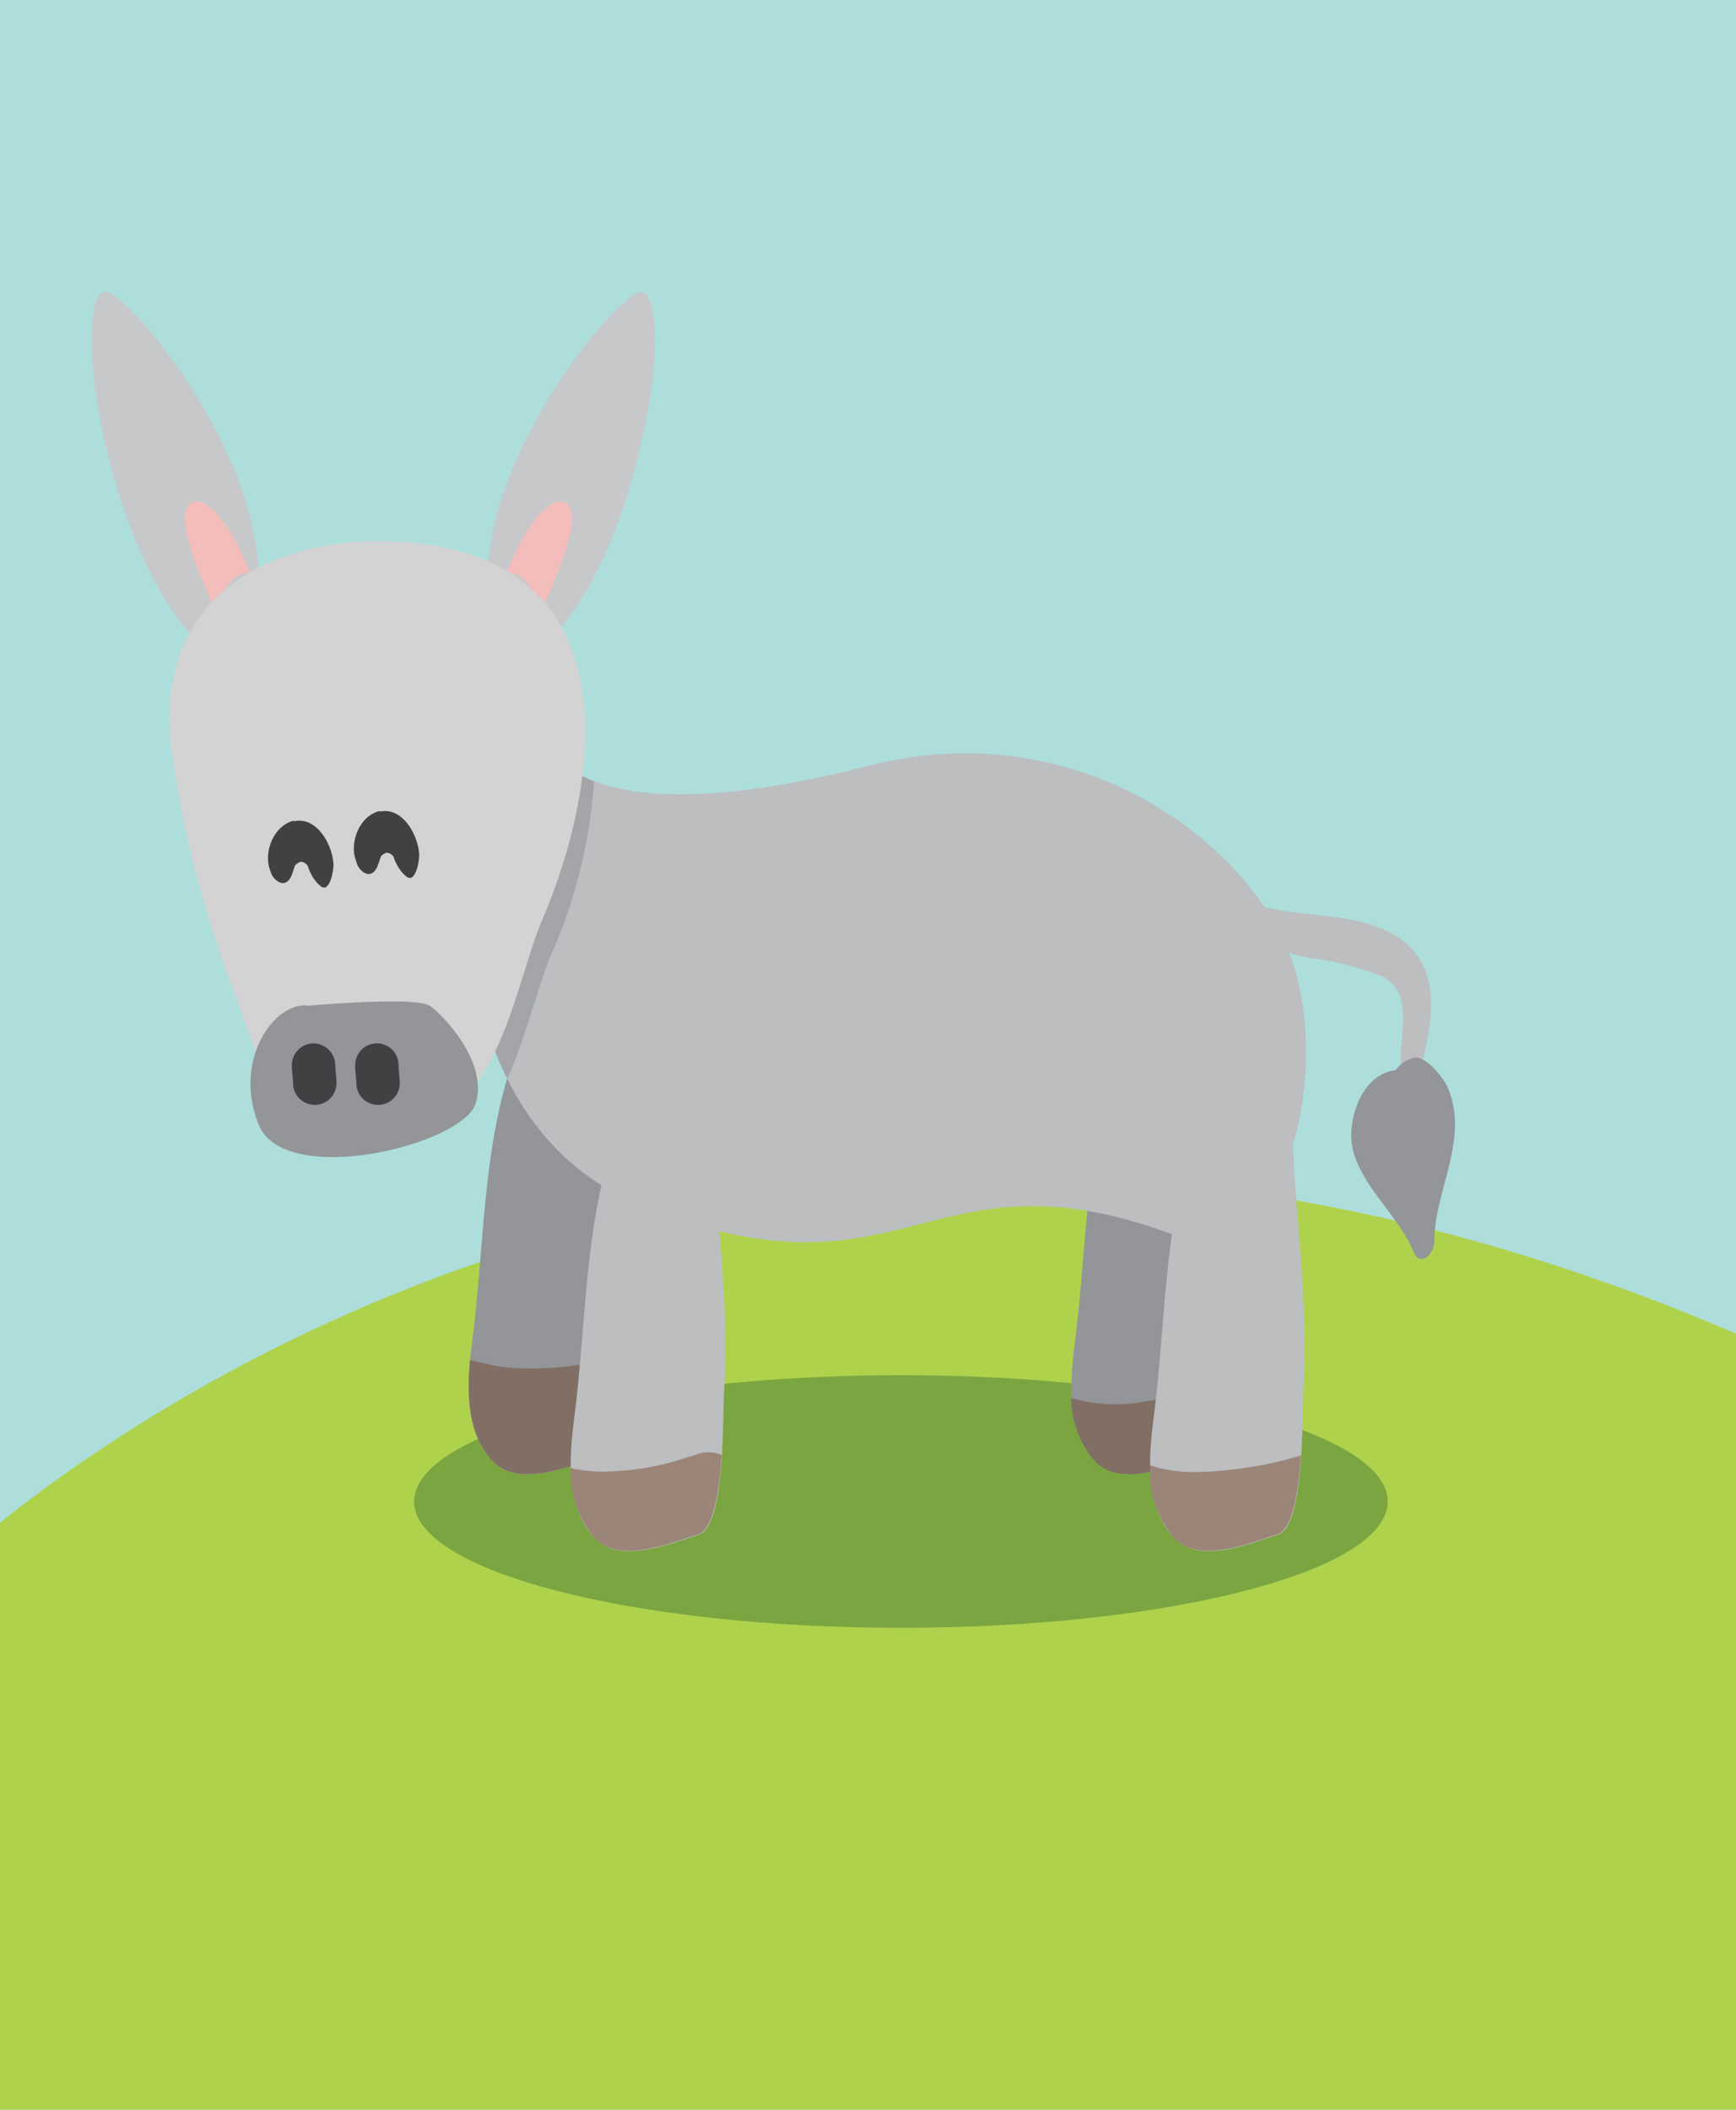 <svg xmlns="http://www.w3.org/2000/svg" viewBox="0 0 144 174.97">
  <g id="Layer_2" data-name="Layer 2">
    <g id="Layer_1-2" data-name="Layer 1">
      <path fill="#addedc" d="M0 0h144v174.97H0z"/>
      <path d="M144 175v-64.4c-74.48-32-127.75 2.69-144 15.68V175z" fill="#afd24d"/>
      <path d="M115.11 124.53c0 5.78-18.11 10.47-40.38 10.47s-40.38-4.69-40.38-10.47 18.08-10.48 40.38-10.48 40.38 4.69 40.38 10.48" fill="#7ba541"/>
      <path d="M45.32 53.41s3.8-3.2 6.6-12 3-16.61 1.4-17.21-14.81 15-12.61 26.42M16.6 53.41s-3.8-3.2-6.6-12-3-16.62-1.4-17.22 14.81 15 12.6 26.42" fill="#c7c8ca"/>
      <path d="M42 47.56s1.81-.6 2.86 3.15c0 0 2.31-4.65 2.58-7.36s-2.58-3-5.44 4.21M20.78 47.56S19 47 17.93 50.71c0 0-2.31-4.65-2.58-7.36s2.58-3 5.43 4.21" fill="#f3bdbc"/>
      <path d="M50.84 90.62C50.7 88.4 50.71 81 47.25 81c-2.41 0-3.37 2.16-3.76 4.54-3.55 8-3.2 17.09-4.32 25.71-.44 3.35-.72 7.48 1.76 10 2.12 2.16 6.34.34 8.51-.31 2.34-.7 2-10 2.16-12 .4-6-.39-12.28-.76-18.28M100.84 90.62c-.14-2.22-.13-9.66-3.59-9.65-2.4 0-3.37 2.16-3.75 4.54-3.56 8-3.2 17.09-4.33 25.71-.43 3.35-.71 7.48 1.77 10 2.12 2.16 6.34.34 8.51-.31 2.34-.7 2-10 2.16-12 .4-6-.39-12.28-.77-18.28" fill="#939598"/>
      <path d="M48.54 113.11a25.83 25.83 0 01-6.91.26c-.89-.15-1.76-.36-2.64-.58-.28 3-.16 6.29 1.94 8.44s6.34.34 8.51-.31c1.57-.47 2-4.82 2.07-8.23q-1.48.24-3 .42M94.86 116.25a13 13 0 01-6-.31 8.06 8.06 0 002 5.29c2.12 2.17 6.34.34 8.51-.31 1.26-.38 1.75-3.27 2-6.16a36.19 36.19 0 01-6.54 1.49" fill="#816f65"/>
      <path d="M115.72 77.58c-4.44-2.68-11-.77-14.76-4.34-.22-.22-.36.24-.32.4.86 3.38 4.82 5.21 8 5.81a23.89 23.89 0 015.89 1.48c2.91 1.33 1.46 4.87 1.71 7.34.11 1.12 1.48 1.76 1.6.31 1-3.82 1.94-8.54-2.1-11" fill="#bcbec0"/>
      <path d="M120.14 90.3c-.37-.9-1.9-2.84-2.92-2.56a2.57 2.57 0 00-1.44 1c-2.41.3-3.61 3-3.69 5.21-.15 3.69 3.84 6.58 5.12 9.79.58 1.45 1.75.28 1.76-.78 0-4.1 2.89-8.46 1.17-12.63" fill="#939598"/>
      <path d="M40 58.27s-8 33.45 13.62 41.9 23.3-5.31 43.58 2.18c9.43 3.48 13.46-13.63 9.8-23.13s-17.67-20.15-35-15.7C42.83 71 44.21 58.27 44.21 58.27" fill="#bcbec0"/>
      <path d="M49.28 64.79c-5.54-2.11-5.06-6.52-5.06-6.52H40s-4.35 18.25 2.08 31.19c1.62-3.61 2.48-7.58 3.7-10.42a42.91 42.91 0 003.5-14.25" fill="#a3a5a8"/>
      <path d="M107.35 97c-.14-2.22-.12-9.66-3.59-9.64-2.4 0-3.37 2.15-3.75 4.53-3.55 8-3.2 17.09-4.32 25.72-.44 3.34-.72 7.47 1.76 10 2.12 2.17 6.34.34 8.51-.31 2.34-.7 2-10 2.16-12 .4-6-.39-12.28-.77-18.28" fill="#bcbec0"/>
      <path d="M102.53 121.84c-2.26.27-4.91.48-7.13-.33a8.49 8.49 0 002 6.07c2.12 2.17 6.34.34 8.51-.31 1.32-.4 1.8-3.54 2-6.56a31.58 31.58 0 01-5.41 1.13" fill="#9b8579"/>
      <path d="M59.3 97c-.14-2.22-.13-9.66-3.59-9.64-2.4 0-3.37 2.15-3.75 4.53-3.56 8-3.21 17.09-4.33 25.72-.43 3.34-.72 7.47 1.77 10 2.12 2.17 6.34.34 8.51-.31 2.33-.7 2-10 2.16-12 .4-6-.39-12.28-.77-18.28" fill="#bcbec0"/>
      <path d="M57.82 120.61c-.79.26-1.59.5-2.4.73a22.78 22.78 0 01-4.86.69 12 12 0 01-3.21-.27 8.37 8.37 0 002 5.82c2.12 2.17 6.34.34 8.51-.31 1.32-.4 1.8-3.57 2-6.6a2.83 2.83 0 00-2.07-.06" fill="#9b8579"/>
      <path d="M31.11 44.88c-7.11 0-18.77 3.46-16.82 17.71s7.1 23.56 7.63 27.17 3 8.15 11.37 5.12 9.3-13 11.71-18.65c4.62-10.74 8.46-31.42-13.89-31.35" fill="#d3d3d3"/>
      <path d="M24.38 68.06c-1.7.39-2.58 2.69-1.94 4.2a1.39 1.39 0 00.83.95c.57.15.86-.39 1-.84-.16.46.25-.7.15-.48.08-.18.2-.26.43-.39s.63.18.68.32a3.7 3.7 0 00.6 1.18 2.38 2.38 0 00.52.53c.76.51 1.08-1.59 1-2-.14-1.59-1.42-3.86-3.31-3.41M31.5 67.26c-1.7.39-2.58 2.69-1.94 4.2a1.39 1.39 0 00.83 1c.57.15.86-.39 1-.84-.15.46.25-.7.16-.48.07-.19.19-.27.42-.39s.63.17.68.32a3.7 3.7 0 00.59 1.13 2.38 2.38 0 00.52.53c.77.51 1.08-1.6 1-2-.14-1.59-1.42-3.86-3.31-3.41" fill="#414042"/>
      <path d="M35.6 83.4c-1.19-.78-10 0-10 0-2.8-.4-6.31 4.47-4.16 9.84s16.88 1.71 18-1.68-2.66-7.4-3.84-8.18" fill="#939598"/>
      <path d="M27.81 88.33a1.83 1.83 0 00-1.8-1.8 1.81 1.81 0 00-1.8 1.8c0 .5.08 1 .1 1.5a1.8 1.8 0 003.6 0c0-.5-.09-1-.1-1.5M33.06 88.33a1.8 1.8 0 00-3.6 0c0 .5.08 1 .1 1.5a1.8 1.8 0 103.6 0c0-.5-.09-1-.1-1.5" fill="#414042"/>
    </g>
  </g>
</svg>
